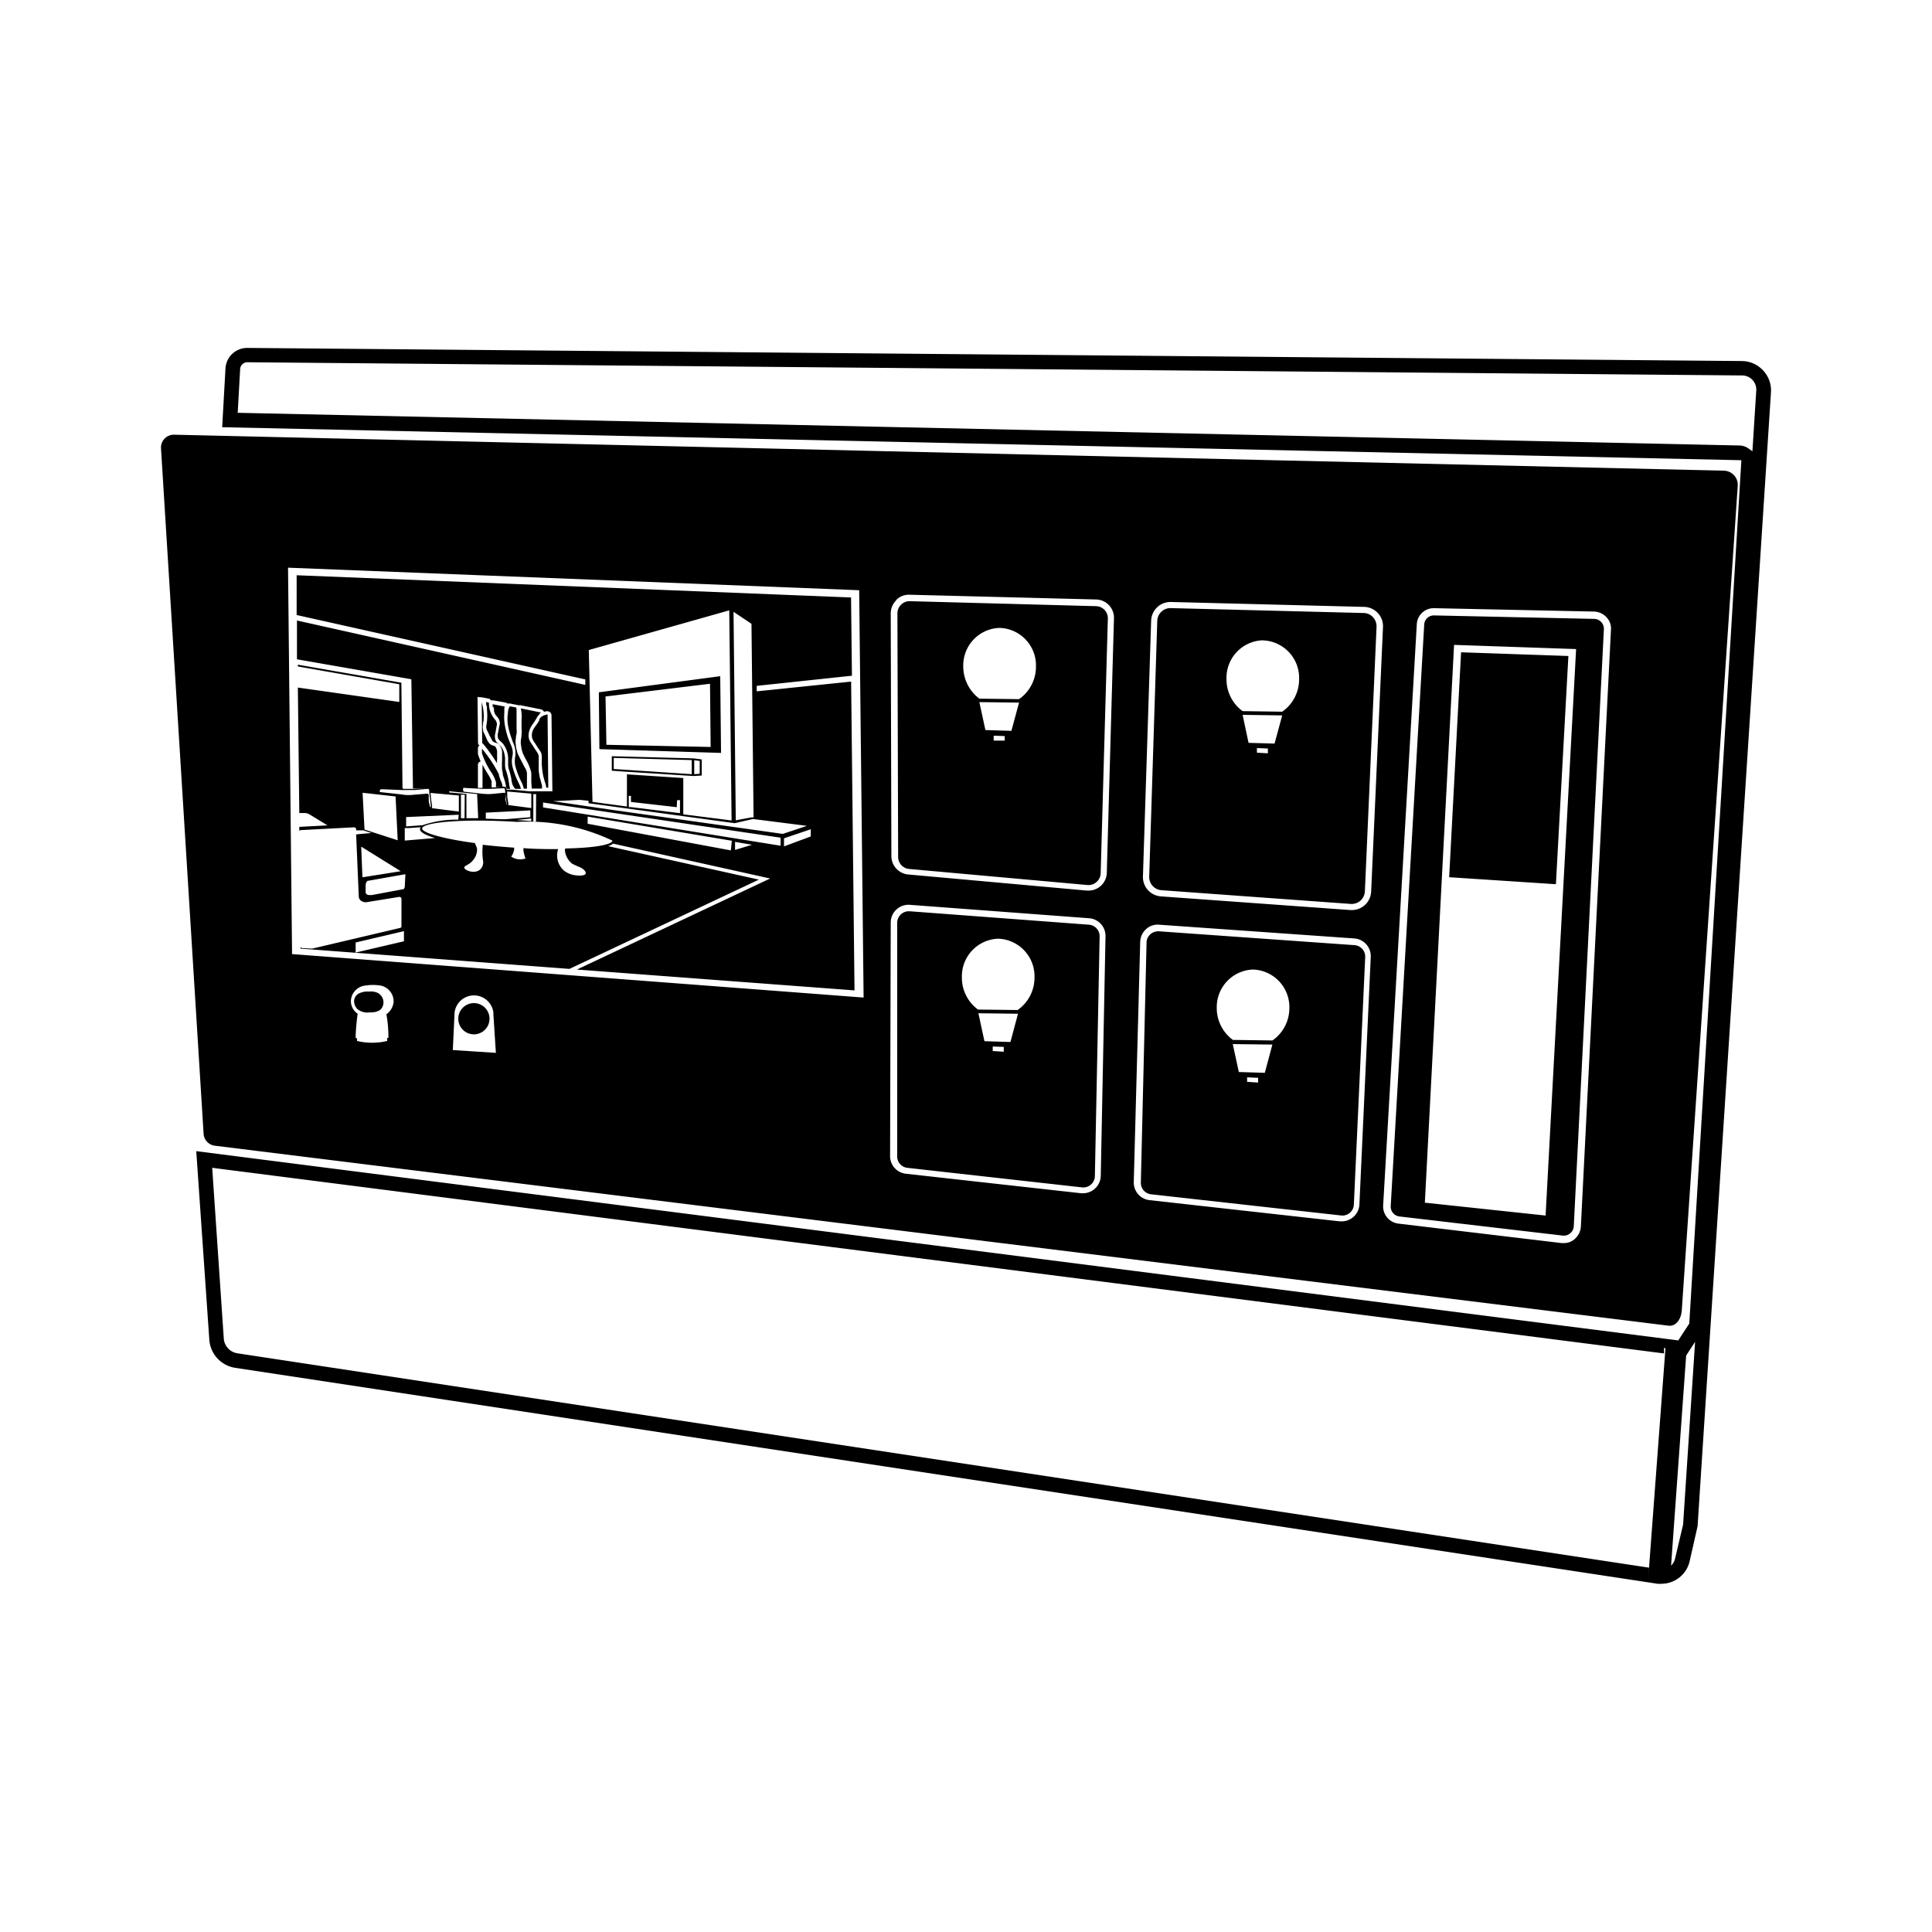 <svg xmlns="http://www.w3.org/2000/svg" xmlns:xlink="http://www.w3.org/1999/xlink" width="24" height="24" viewBox="0 0 24 24"><path fill="currentColor" d="M5.887 12.461a.194.194 0 1 0 .194.194a.194.194 0 0 0-.194-.194m-3.214 1.772l18.052 2.235c.1.012.161-.089.167-.194l.382-5.625l.313-4.617a.176.176 0 0 0-.17-.185L2.163 5.4A.16.16 0 0 0 2 5.57l.529 8.511a.16.16 0 0 0 .144.152m2.152-1.34H4.81v.038a.8.8 0 0 1-.375 0V12.9l-.017-.007c0-.08.012-.211.025-.3a.19.19 0 0 1-.084-.159a.2.2 0 0 1 .179-.191a.6.6 0 0 1 .189 0a.2.2 0 0 1 .162.211a.22.22 0 0 1-.089.146a1.6 1.6 0 0 1 .025.293m.8.151l.022-.467a.243.243 0 0 1 .482 0v.023l.031.479ZM17.6 7.755a.21.21 0 0 1 .213-.2l1.99.042a.22.22 0 0 1 .152.069a.2.2 0 0 1 .057.156l-.374 7.417a.22.22 0 0 1-.076.152a.2.2 0 0 1-.138.051h-.025l-2.028-.242a.215.215 0 0 1-.189-.225Zm-3.3-.045a.24.24 0 0 1 .246-.232l2.4.061a.24.24 0 0 1 .234.251l-.147 3.286a.24.24 0 0 1-.239.229h-.018l-2.356-.17a.24.24 0 0 1-.222-.247zm-.136 3.99a.22.22 0 0 1 .072-.157a.21.21 0 0 1 .163-.056l2.429.171a.22.22 0 0 1 .2.229l-.141 3.076a.22.22 0 0 1-.22.209h-.024l-2.359-.263a.22.22 0 0 1-.2-.224zm-3.03-4.248a.22.22 0 0 1 .165-.064l2.318.059a.227.227 0 0 1 .221.234l-.089 3.161a.226.226 0 0 1-.227.221H13.5l-2.219-.2a.23.23 0 0 1-.208-.226l-.008-3.017a.23.23 0 0 1 .069-.164zm-.069 4.007a.22.22 0 0 1 .071-.161a.22.22 0 0 1 .165-.058l2.232.167a.22.22 0 0 1 .2.224l-.059 2.977a.22.22 0 0 1-.075.16a.22.22 0 0 1-.145.055h-.024l-2.173-.242a.22.22 0 0 1-.2-.218zm-.392-4.127l.055 5.06l-7.1-.54l-.05-4.8zm.615 3.462l2.22.2a.15.15 0 0 0 .114-.038a.15.15 0 0 0 .051-.109l.089-3.161a.15.15 0 0 0-.147-.156L11.3 7.468a.15.15 0 0 0-.106.043a.15.15 0 0 0-.046.109l.009 3.023a.15.15 0 0 0 .131.151M12.481 9.2h-.137v-.061l.137.005zm.083-.121l-.323-.01l-.075-.347l.493.006zM12.417 7.8a.466.466 0 0 1 .452.48a.49.49 0 0 1-.21.405l-.493-.006a.5.5 0 0 1-.2-.4a.466.466 0 0 1 .451-.479m4.965 7.311l2.031.238a.12.12 0 0 0 .093-.029a.12.12 0 0 0 .044-.087l.374-7.417a.123.123 0 0 0-.12-.128l-1.99-.043a.12.12 0 0 0-.122.115l-.416 7.222a.123.123 0 0 0 .106.129m.681-7.1l1.516.052L19.2 15.1l-1.5-.16Zm-6.794 6.496l2.172.243a.144.144 0 0 0 .16-.14l.059-2.977a.144.144 0 0 0-.133-.146L11.3 11.32h-.011a.145.145 0 0 0-.144.144v2.9a.143.143 0 0 0 .124.143m1.2-1.442l-.137-.009V13l.137.005zm.083-.121l-.323-.01l-.075-.347l.492.006zm-.152-1.283a.467.467 0 0 1 .451.481a.49.49 0 0 1-.21.405l-.492-.006a.49.49 0 0 1-.2-.4a.467.467 0 0 1 .451-.48m1.9 3.175l2.359.263a.14.14 0 0 0 .109-.033a.14.14 0 0 0 .05-.1l.141-3.076a.143.143 0 0 0-.134-.149l-2.428-.172a.15.15 0 0 0-.107.037a.14.14 0 0 0-.047.1l-.071 2.984a.143.143 0 0 0 .128.146m1.329-1.388l-.137-.009v-.056l.137.006zm.083-.121l-.323-.01l-.075-.347l.492.006zm-.146-1.283a.467.467 0 0 1 .451.481a.49.49 0 0 1-.21.4l-.492-.007a.49.49 0 0 1-.2-.4a.467.467 0 0 1 .448-.474zm-1.142-.986l2.356.171a.17.17 0 0 0 .121-.041a.17.17 0 0 0 .054-.115l.145-3.287a.17.17 0 0 0-.044-.119a.16.16 0 0 0-.116-.052l-2.4-.061a.164.164 0 0 0-.164.159l-.1 3.176a.164.164 0 0 0 .148.169m1.326-1.7l-.136-.008v-.057l.136.005Zm.083-.121l-.323-.009l-.074-.348l.492.007zm-.146-1.282a.466.466 0 0 1 .451.48a.49.49 0 0 1-.21.406l-.492-.007a.49.49 0 0 1-.2-.4a.466.466 0 0 1 .451-.48zm-6.73 1.398l-.01-.953l-1.508.2l.007.706Zm-.137-.859l.008.785l-1.295-.027l-.011-.6Zm-.203.927L7.6 9.394v.18l.185.013l.428.027l.289.019l.115.007l.1-.006v-.2zm-.993.132v-.138l.969.027v.175zm1 .064v-.173l.068.009v.159Zm-2.596-.345c.012.017.031.038.048.064l.014.019q.045.063.085.127a.2.2 0 0 1 0-.049a.1.1 0 0 0 0-.03v-.045a.12.12 0 0 0-.022-.083a.04.04 0 0 0-.023-.012a.1.1 0 0 1-.048-.025a.2.2 0 0 1-.036-.058a1 1 0 0 0-.041-.088A.1.1 0 0 1 6 9.06A.14.14 0 0 1 6 9q-.002-.02.006-.04a.6.6 0 0 0-.022-.236l.006.506a.3.3 0 0 1 .038.042m.344-.05a.2.2 0 0 1 .018.045a.3.3 0 0 1 .01.133a.3.3 0 0 0 0 .11a1 1 0 0 0 .058.164l.015.032a.3.3 0 0 1 .033.091h.04V9.6a.2.2 0 0 0-.02-.055l-.016-.027l-.022-.044l-.029-.055l-.027-.054a1 1 0 0 1-.023-.089v-.017a.2.2 0 0 1 0-.088c0-.014 0-.031.008-.053a.3.3 0 0 0 0-.066v-.245l-.006-.019l-.078-.014a.15.15 0 0 0-.023.079a.5.5 0 0 0 0 .156a1 1 0 0 0 .037.141zm-.332-.485v.022l.009.015v.039a.7.7 0 0 1 0 .152l-.006.042a.1.1 0 0 0 0 .046l.01.025q.015.028.027.057l.02.035c.014.03.016.034.024.041a.1.1 0 0 0 .028.014a.1.1 0 0 1 .048.025a.15.15 0 0 1 .037.111v.08a1 1 0 0 0 0 .123l.01.049v.015l.021.064l.008.026v.006l.009.035v.02L6.3 9.8h.038a.3.3 0 0 1-.014-.067l-.01-.059a1 1 0 0 0-.024-.091a.2.2 0 0 1-.016-.083v-.051a.3.3 0 0 0-.008-.083a.23.23 0 0 0-.048-.1l-.027-.026a.14.14 0 0 1-.036-.045a.16.16 0 0 1 0-.095l.015-.084a.06.06 0 0 0 0-.038a.1.1 0 0 0-.023-.042a.3.3 0 0 1-.073-.207l-.037-.009zm.638.246l-.026.037a.3.3 0 0 0-.032.052a.15.15 0 0 0-.008.1a.2.2 0 0 0 .03.054c.027.044.043.067.053.082a.2.2 0 0 1 .025.04a.13.13 0 0 1 .01.061v.077a1 1 0 0 0 .019.156l.016.061l.006.017a.3.3 0 0 1 .015.065h.025l-.009-.91a.2.2 0 0 0-.08.031a.1.1 0 0 0-.023.033c.001.013-.009.026-.021.044m-.205.197a.2.2 0 0 0 0 .08a.4.4 0 0 0 .023.1l.023.048l.031.057a.6.6 0 0 1 .05.135v.112l.006.084h.127v-.042l-.007-.021l-.022-.08l-.012-.075v-.167a.1.1 0 0 0-.008-.046l-.02-.033c-.011-.016-.027-.039-.055-.084a.3.3 0 0 1-.036-.063a.2.2 0 0 1 .01-.129a.3.3 0 0 1 .035-.061l.024-.035l.025-.04a.1.1 0 0 1 .031-.042l.002-.009l.02-.018l-.25-.051a.5.5 0 0 1 .009.147v.1a.3.3 0 0 1 0 .073c0 .028-.004.045-.006.06m-.342-.405v.02l.006.01v.035l.007.009v.01a.2.2 0 0 0 .031.044a.12.12 0 0 1 .032.061a.1.1 0 0 1-.005.056l-.014.08a.12.12 0 0 0 0 .073a.1.1 0 0 0 .024.03l.033.032a.3.3 0 0 1 .058.118a.3.3 0 0 1 .009.093V9.5a.2.2 0 0 0 .015.073a1 1 0 0 1 .025.1c0 .02.007.04.01.061A.2.2 0 0 0 6.4 9.8h.071a.3.3 0 0 0-.03-.077l-.015-.032a1 1 0 0 1-.061-.172a.3.3 0 0 1 0-.123a.2.2 0 0 0-.007-.112a.2.2 0 0 0-.016-.04l-.03-.076a1 1 0 0 1-.038-.146a.6.6 0 0 1-.009-.168v-.061l.006-.016l-.151-.029v.039ZM4.7 12.338a.2.2 0 0 0-.116-.02a.24.24 0 0 0-.116.019a.11.11 0 0 0-.069.111a.15.15 0 0 0 .038.085a.2.2 0 0 0 .158.043c.075 0 .088-.012.088-.012a.1.1 0 0 0 .061-.044a.13.13 0 0 0-.008-.149a.2.2 0 0 0-.036-.033M7.271 8.44v.068l-3.582-.8v.482l1.421.248l.02 1.356h.136a.03.03 0 0 1 .017 0L5.1 9.8h-.088L5 9.791l-.014-1.31L3.7 8.257v.022l1.26.221v.22L3.7 8.541l.018 1.559h.058a.12.12 0 0 1 .071.018l.221.135l-.338.018h-.012v.053a.02.02 0 0 1 .019-.012l.663-.035l.015.006a.02.02 0 0 1 .009.015v.017h.09l.1.033l-.137.012l-.053.005l.033.777a.07.07 0 0 0 .032.05a.1.1 0 0 0 .067.015l.4-.065a.03.03 0 0 1 .021.005a.02.02 0 0 1 .01.017v.346q0 .012-.016.017l-1.092.257h-.001l-.12-.006a.03.03 0 0 1-.018-.007l-.007-.009v.022l3.341.252l2.353-1.109l-1.873-.416a.2.2 0 0 0 .062-.031l1.951.433l-2.4 1.131l3.448.259l-.042-3.836l-1.173.121V8.52l1.183-.126l-.011-.972l-6.887-.276v.494Zm-1.313.221h.021l.036.007l.063.012a.1.1 0 0 1 .022.02h.028l.155.028l.025.012a.1.1 0 0 1 .029 0l.071.014l.041.008a.04.04 0 0 1 .022 0l.246.049a.06.06 0 0 1 .041.031l.026-.006a.06.06 0 0 1 .046.01a.05.05 0 0 1 .021.036l.011.948h-.289l-.2-.02h-.08V9.8a.03.03 0 0 0-.013-.021a.05.05 0 0 0-.027-.008h-.012v-.015l-.01-.038l-.01-.018l-.023-.066v-.015a1.7 1.7 0 0 0-.211-.319v.058a1 1 0 0 0 .113.232a.4.4 0 0 1 .062.131v.015a.2.2 0 0 0 0 .04h.073l-.152.007h-.03h.054v-.078a.5.5 0 0 0-.053-.1q-.03-.048-.06-.106v.289h-.057v-.29a.04.04 0 0 1 .034-.038a1 1 0 0 1-.034-.094v-.072a.04.04 0 0 1 .02-.033a.04.04 0 0 1-.019-.033l-.006-.571Zm.7 1.545h-.033v-.341h.035Zm-.356-.3L6.3 9.832l.3.027v.179L6.31 10a.02.02 0 0 0 .005-.018Zm.286.161v.085l-.313.025c-.079 0-.162-.006-.24-.006v-.076zm.011.1v.033q-.088-.008-.178-.013H6.41Zm-.845-.379a.02.02 0 0 1 .017 0L6 9.8h.079l.171-.008h.014a.02.02 0 0 1 .008.013l.012.1l.01.074v.007a.01.01 0 0 1 0 .014l-.015-.066v-.072a.015.015 0 0 0-.017-.014l-.145.014a.5.5 0 0 1-.1 0h-.01l-.25-.028v-.013a.02.02 0 0 1 0-.028zm.173.076l.013.3h-.146v-.3h.012l-.226-.02v-.015Zm-.156.3h-.045v-.292h.047ZM5.7 9.882v.2l-.338-.043a.03.03 0 0 0 .006-.021l-.012-.083l-.008-.085Zm-.007.3a1.3 1.3 0 0 0-.443.069l-.205.015v-.116l.653-.029Zm-.971-.371a.03.03 0 0 1 .02-.007l.245.01h.17l.148-.014h.017a.03.03 0 0 1 .01.015v.026l.011.089l.009.082v.008l-.008.01l-.018-.074v-.08a.02.02 0 0 0-.02-.017l-.17.014a.5.5 0 0 1-.119 0h-.008v-.002l-.291-.032v-.016a.02.02 0 0 1 .007-.016Zm-.194.494l-.024-.462v.005l.41.046l.026.537v.007zm-.026.588l-.015-.376l.492.306h-.004l-.464.074zm.516.8l-.6.14v-.125l.6-.141zm.01-.674l-.01.025l-.4.075h-.033c-.026 0-.045-.02-.043-.038V11a.08.08 0 0 1 .022-.057l.464-.082h.008zm0-.577v-.155h.044l.155-.011a.03.03 0 0 0-.01.023c0 .04.072.077.188.111zm1.99.106v.022a.24.24 0 0 0 .091.16a1 1 0 0 0 .1.045c.042.021.078.056.064.082s-.111.024-.166.008a.3.3 0 0 1-.1-.049a.25.25 0 0 1-.08-.245l.006-.023c-.13 0-.275 0-.431-.012v.022a.4.4 0 0 0 .026.106a.2.2 0 0 1-.152-.008l-.026-.015a.2.2 0 0 0 .037-.09v-.021a9 9 0 0 1-.391-.036v.021a.7.7 0 0 0 .004.174a.12.12 0 0 1-.016.088a.1.1 0 0 1-.062.047c-.062.019-.147-.014-.154-.043s.061-.032.112-.1a.2.2 0 0 0 .046-.138a.2.2 0 0 0-.016-.043l-.01-.027c-.4-.054-.655-.128-.656-.181c0-.074.483-.126 1.18-.082a2.46 2.46 0 0 1 1.183.232c.001.05-.221.091-.582.098zm2.061.016L7.3 10.233v-.089l1.791.3zm.052-.006v-.1l.211.036zm-2.385-.528v-.061l2.951.437v.1zm3.325.361l-.332.123v-.1l.333-.113zm-.736-2.642l.026 2.405h-.029l-.192.036l-.028-2.59Zm-.276-.167l.029 2.61l-.6-.076v-.451l-.7-.046v.4l-.428-.058l-.046-1.886ZM8.411 9.94h.036v.16h-.01l-.6-.074h-.026v-.139h.027v.075l.569.065zm.715.286l.228-.052l.67.085l-.3.1L7.6 10.06l-.73-.107l.33-.017l.111.012v.03zM21.9 4.6a.36.36 0 0 0-.26-.115L3.071 4.322a.27.27 0 0 0-.27.255l-.041.73l18.872.41l-.647 10.724l-.137.21L2.438 14.3l.162 2.34a.38.38 0 0 0 .324.352l17.666 2.682a.3.3 0 0 0 .052 0a.36.36 0 0 0 .346-.274l.1-.441L22 4.867a.36.36 0 0 0-.1-.267m-1.425 15.007l.009-.133l-17.536-2.663a.2.2 0 0 1-.168-.183l-.144-2.121l18.035 2.306v-.066h.018zm.433-.668l-.1.424a.17.17 0 0 1-.05.086l-.012.177l.2-2.787l.111-.17zm.861-13.333l-.045-.032a.2.2 0 0 0-.118-.04L2.953 5.128l.03-.541a.09.09 0 0 1 .088-.087l18.572.164a.176.176 0 0 1 .174.187zm-2.286 2.543l-1.333-.046l-.148 2.794l1.326.087z"/></svg>